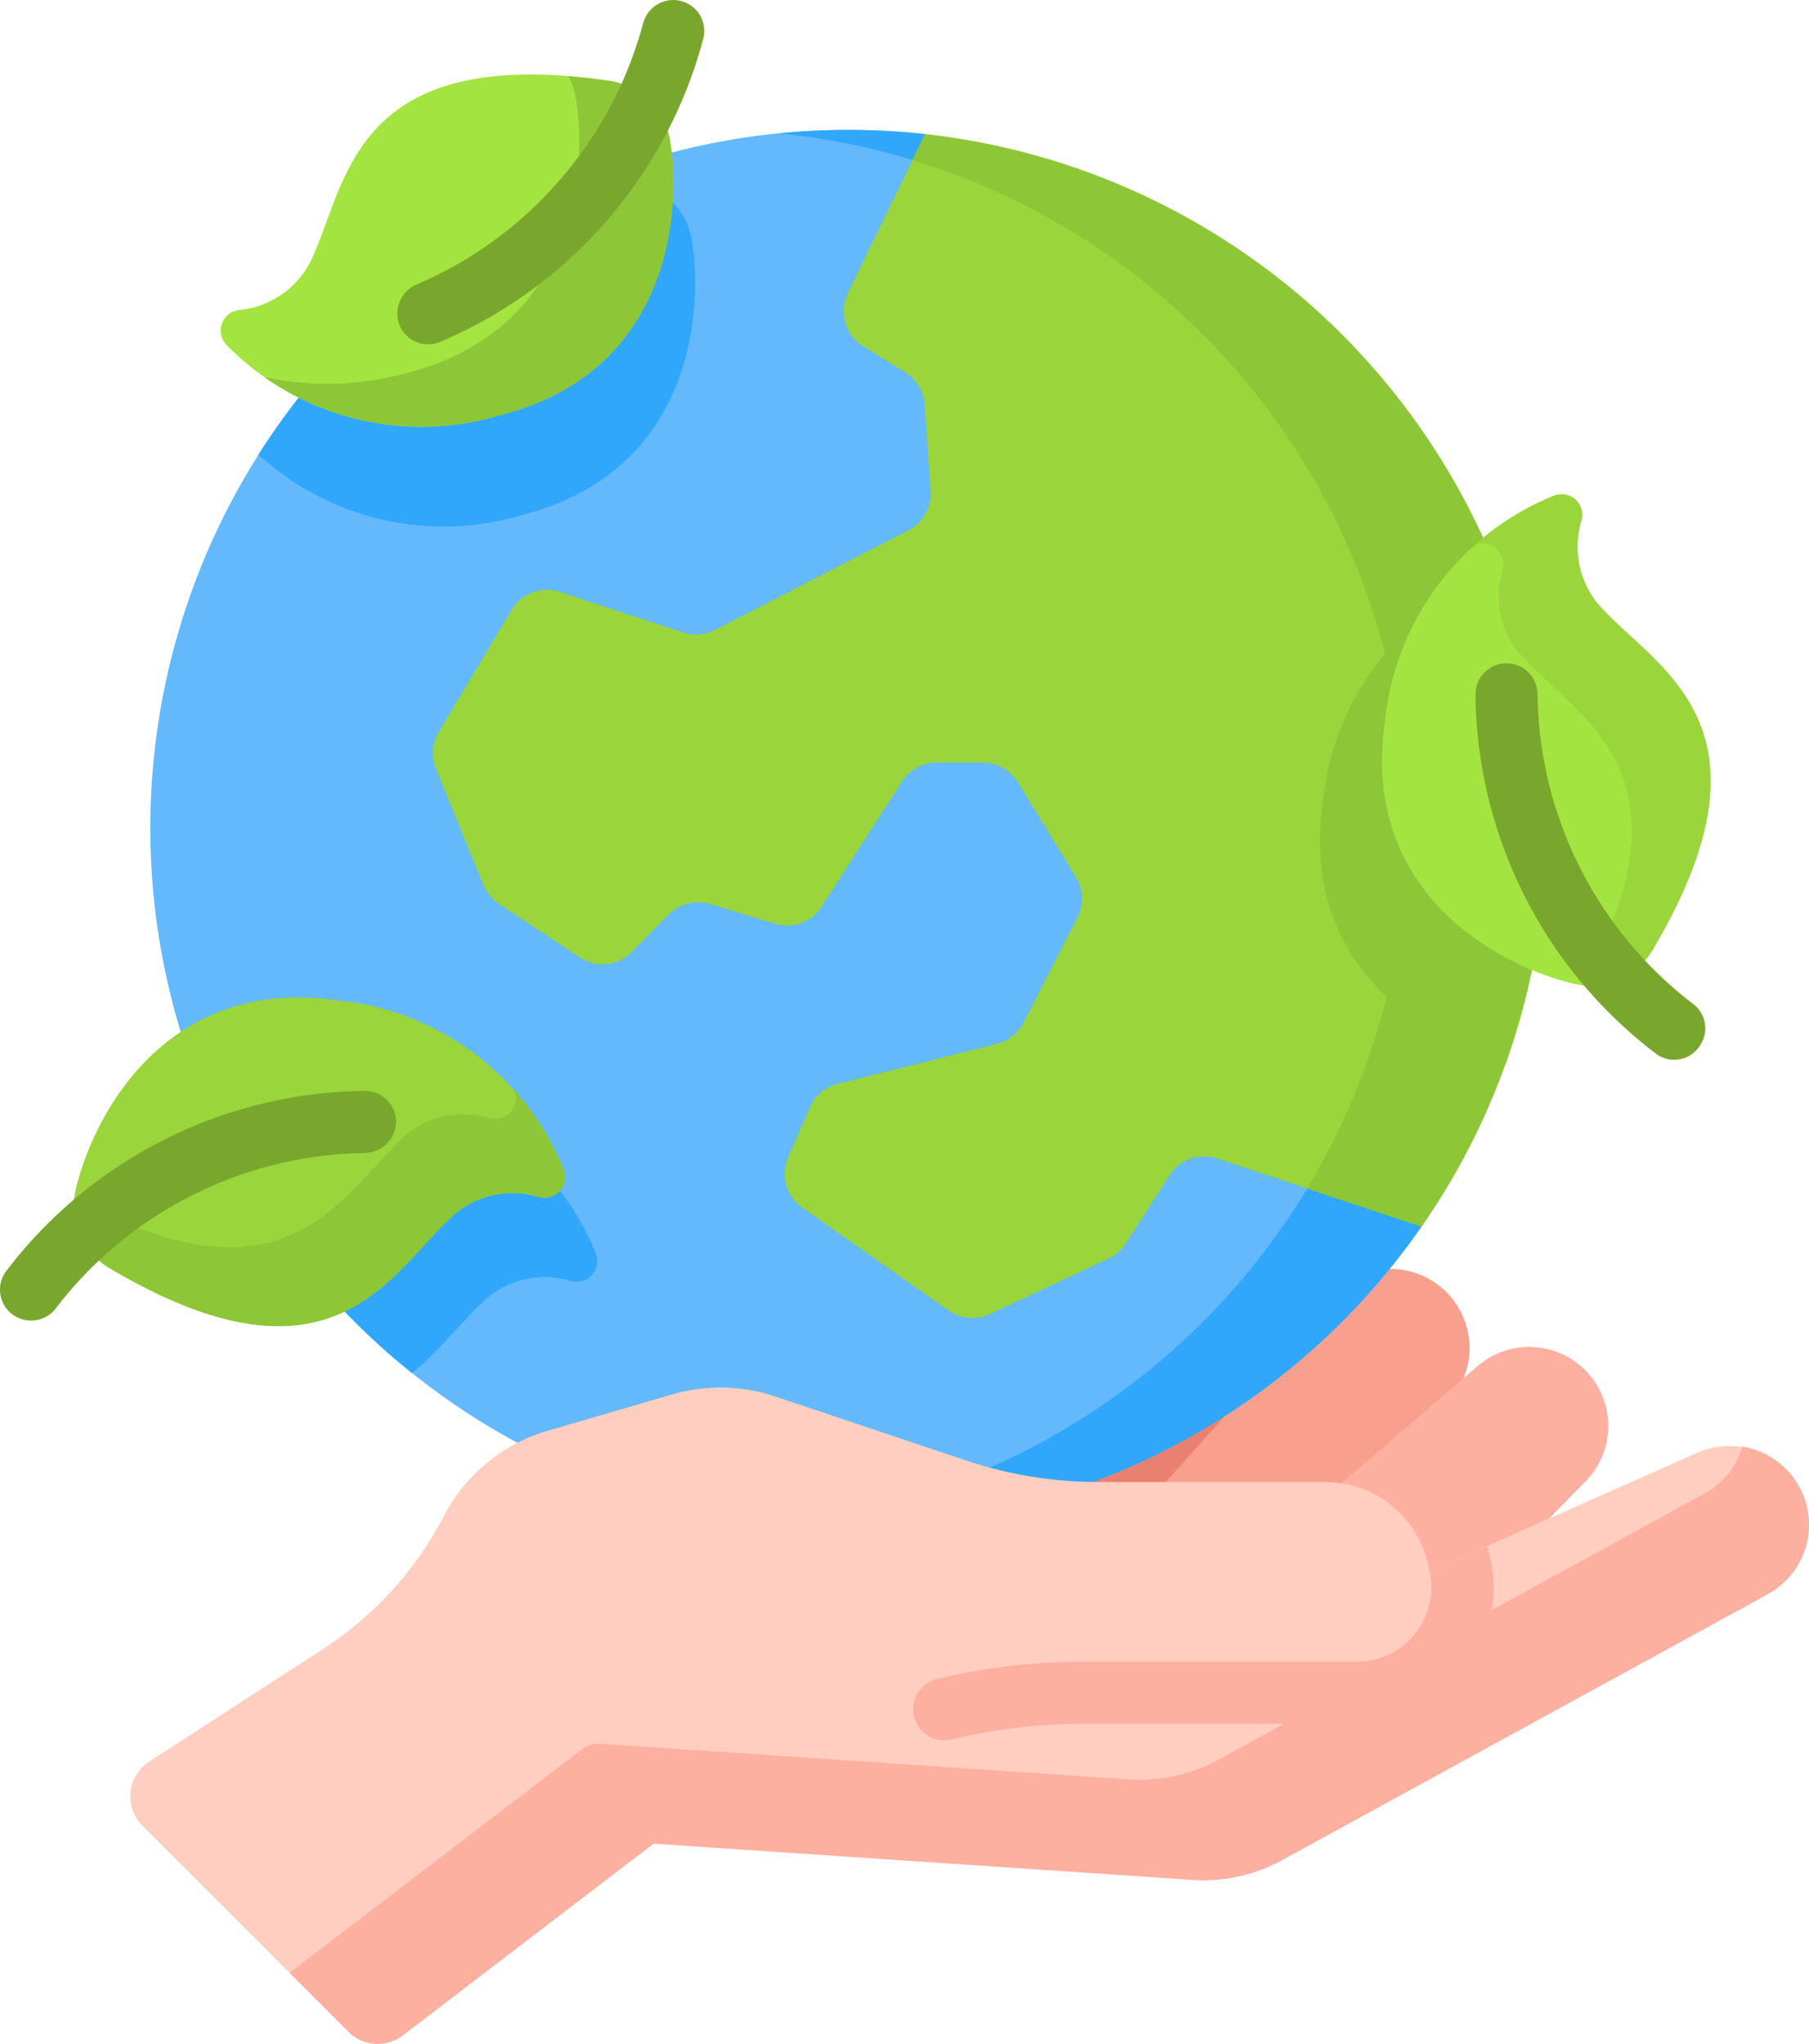 <svg xmlns="http://www.w3.org/2000/svg" width="82" height="92.619" viewBox="0 0 82 92.619"><g transform="translate(-29.351 0)"><g transform="translate(35.252 5.887)"><g transform="translate(0)"><g transform="translate(42.075 51.607)"><path d="M294.565,330.716q4.035,1.939,8.072,3.872l9.658-10.792a3.583,3.583,0,0,0-5.131-4.992Z" transform="translate(-294.565 -317.824)" fill="#f89f8e"/></g><g transform="translate(34.464 49.432)"><path d="M252.491,318.694q4.035,1.939,8.072,3.872l9.658-10.792a3.583,3.583,0,0,0-5.131-4.992Z" transform="translate(-252.491 -305.802)" fill="#ea806f"/></g><g transform="translate(47.944 55.146)"><path d="M327.007,349.568q3.94,2.125,7.882,4.245l10.151-10.329a3.583,3.583,0,0,0-4.892-5.227Z" transform="translate(-327.007 -337.39)" fill="#fdb0a0"/></g><path d="M124.625,82.244v0a31.641,31.641,0,1,1-25.984-49.7,32.069,32.069,0,0,1,3.482.19l20.329,19.949Z" transform="translate(-66.09 -32.548)" fill="#64b9fc"/><path d="M233.334,34.886A31.384,31.384,0,0,0,224.51,32.7q1.552-.155,3.148-.156a32.2,32.2,0,0,1,3.49.19.011.011,0,0,1-.007,0Z" transform="translate(-195.107 -32.54)" fill="#31a7fb"/><path d="M253.642,246.638v0a31.6,31.6,0,0,1-25.984,13.584q-1.593,0-3.148-.154a31.656,31.656,0,0,0,28.148-26.82Z" transform="translate(-195.107 -196.942)" fill="#31a7fb"/><path d="M188.291,65.049a31.487,31.487,0,0,1-5.655,18.057l-9.254-3.082a1.875,1.875,0,0,0-2.169.764l-1.988,3.09a1.874,1.874,0,0,1-.784.685l-5.377,2.508a1.875,1.875,0,0,1-1.871-.165l-6.627-4.658a1.875,1.875,0,0,1-.64-2.285l.988-2.26a1.875,1.875,0,0,1,1.262-1.067l7.21-1.81a1.875,1.875,0,0,0,1.212-.964l2.439-4.76a1.875,1.875,0,0,0-.069-1.833l-2.623-4.291a1.875,1.875,0,0,0-1.6-.9h-2.081a1.875,1.875,0,0,0-1.578.862L155.449,68.6a1.876,1.876,0,0,1-2.122.781l-2.939-.891a1.875,1.875,0,0,0-1.882.481l-1.654,1.685a1.875,1.875,0,0,1-2.373.25l-3.666-2.426a1.876,1.876,0,0,1-.7-.855l-2.15-5.264a1.875,1.875,0,0,1,.126-1.669l3.3-5.526a1.875,1.875,0,0,1,2.2-.82l5.574,1.837a1.875,1.875,0,0,0,1.446-.114l8.762-4.513a1.875,1.875,0,0,0,1.012-1.794l-.265-3.9a1.875,1.875,0,0,0-.881-1.465l-1.905-1.184a1.875,1.875,0,0,1-.7-2.413l3.507-7.2a31.644,31.644,0,0,1,28.156,31.449Z" transform="translate(-124.102 -33.408)" fill="#99d53b"/><path d="M286.734,65.05a31.487,31.487,0,0,1-5.655,18.057L275.9,81.382a31.656,31.656,0,0,0-17.894-46.609l.57-1.172A31.644,31.644,0,0,1,286.734,65.05Z" transform="translate(-222.546 -33.409)" fill="#8dc637"/><path d="M370.36,155.381a31.6,31.6,0,0,1-1.824,10.613c-3.26-.852-9.414-4.131-8.3-11.806a12.366,12.366,0,0,1,7.653-10.238.938.938,0,0,1,.317-.069A31.529,31.529,0,0,1,370.36,155.381Z" transform="translate(-306.171 -123.739)" fill="#8dc637"/><path d="M98.824,279.963a4.063,4.063,0,0,0-4.088,1.028c-.948.893-1.89,2.141-3.13,3.143A31.721,31.721,0,0,1,82.558,272.5a9.854,9.854,0,0,1,7.143-1.447,12.358,12.358,0,0,1,10.238,7.655A.936.936,0,0,1,98.824,279.963Z" transform="translate(-78.834 -227.798)" fill="#31a7fb"/><path d="M106.055,59.506a12.378,12.378,0,0,1-11.928-2.744,31.743,31.743,0,0,1,15.382-12.611q.718.087,1.477.2a3.334,3.334,0,0,1,.762.2,3.272,3.272,0,0,1,2.021,2.5C114.3,50.267,113.791,57.556,106.055,59.506Z" transform="translate(-88.31 -42.051)" fill="#31a7fb"/><path d="M137.476,351.827a3.651,3.651,0,0,0-4.526-1.262l-12.086,5.359a4.774,4.774,0,0,0-4.72-4.057h-10.3a18.785,18.785,0,0,1-5.964-.972L91.2,347.987a7.779,7.779,0,0,0-4.644-.092l-5.642,1.642a7.781,7.781,0,0,0-4.729,3.882,15.891,15.891,0,0,1-5.462,6.009l-7.89,5.109a1.875,1.875,0,0,0-.307,2.9l9.342,9.342a1.875,1.875,0,0,0,2.465.164l11.367-8.69,24.439,1.643a7.383,7.383,0,0,0,4.04-.89l22.033-12.059A3.583,3.583,0,0,0,137.476,351.827Z" transform="translate(-61.972 -290.594)" fill="#ffcec0"/><g transform="translate(7.223 59.671)"><path d="M168.913,369.079l-22.033,12.059a7.39,7.39,0,0,1-4.039.891L118.4,380.386l-11.367,8.69a1.875,1.875,0,0,1-2.465-.164l-2.668-2.668,13.229-10.112a1.318,1.318,0,0,1,.888-.268l23.945,1.61a7.394,7.394,0,0,0,4.041-.89l22.033-12.059a3.565,3.565,0,0,0,1.716-2.127,3.582,3.582,0,0,1,1.16,6.68Z" transform="translate(-101.9 -362.399)" fill="#fdb0a0"/><path d="M284.6,389.166a6.188,6.188,0,0,1-6.18,6.18H266.011a25.46,25.46,0,0,0-5.954.705,1.407,1.407,0,1,1-.656-2.736,28.331,28.331,0,0,1,6.61-.782h12.406a3.372,3.372,0,0,0,3.368-3.368,3.259,3.259,0,0,0-.079-.72l2.6-1.153a6.062,6.062,0,0,1,.293,1.873Z" transform="translate(-230.026 -382.79)" fill="#fdb0a0"/></g></g></g><g transform="translate(29.351 45.201)"><g transform="translate(3.349)"><path d="M48.865,261.661a3.275,3.275,0,0,1-.916-3.085c.734-3.173,3.978-9.719,11.874-8.576a12.36,12.36,0,0,1,10.237,7.654.936.936,0,0,1-1.115,1.256,4.066,4.066,0,0,0-4.088,1.028c-2.732,2.574-5.408,8.1-15.366,2.2A3.353,3.353,0,0,1,48.865,261.661Z" transform="translate(-47.866 -249.867)" fill="#99d53b"/><path d="M68.95,277.891a4.068,4.068,0,0,0-4.088,1.027c-2.731,2.575-5.407,8.1-15.365,2.2a3.29,3.29,0,0,1-1.6-3.207c9.448,5.3,12.067-.04,14.743-2.561a4.062,4.062,0,0,1,4.088-1.027.936.936,0,0,0,1.114-1.256c0-.009-.008-.018-.011-.027a12.462,12.462,0,0,1,2.238,3.594.935.935,0,0,1-1.114,1.256Z" transform="translate(-47.87 -268.849)" fill="#8dc637"/></g><path d="M29.972,283.469a1.4,1.4,0,0,1-.333-2.014A20.7,20.7,0,0,1,45.871,273.3H45.9a1.406,1.406,0,0,1,1.405,1.439,1.442,1.442,0,0,1-1.425,1.374,17.941,17.941,0,0,0-14,7.041,1.411,1.411,0,0,1-1.908.312Z" transform="translate(-29.351 -269.064)" fill="#79a72d"/></g><g transform="translate(39.356 0)"><g transform="translate(0 3.381)"><path d="M103,19.175a3.275,3.275,0,0,1,2.021,2.5c.53,3.213.023,10.5-7.714,12.452a12.36,12.36,0,0,1-12.381-3.179.936.936,0,0,1,.552-1.586,4.065,4.065,0,0,0,3.389-2.507c1.546-3.42,1.917-9.548,13.37-7.886A3.345,3.345,0,0,1,103,19.175Z" transform="translate(-84.658 -18.692)" fill="#a3e440"/><path d="M106.279,34.453A12.477,12.477,0,0,1,95.61,32.727a13.644,13.644,0,0,0,6.407-.176c7.736-1.95,8.244-9.239,7.713-12.452a3.3,3.3,0,0,0-.345-1.012c.574.047,1.182.115,1.826.208a3.456,3.456,0,0,1,.762.2A3.275,3.275,0,0,1,113.992,22C114.524,25.216,114.017,32.5,106.279,34.453Z" transform="translate(-93.629 -19.016)" fill="#8dc637"/></g><path d="M141.676.03a1.4,1.4,0,0,1,1.075,1.736,20.693,20.693,0,0,1-11.905,13.719,1.405,1.405,0,0,1-1.882-.8,1.44,1.44,0,0,1,.8-1.793A17.94,17.94,0,0,0,140.031,1.046,1.411,1.411,0,0,1,141.676.03Z" transform="translate(-120.881 0)" fill="#79a72d"/></g><g transform="translate(91.994 22.4)"><path d="M387.436,145.09a3.275,3.275,0,0,1-3.085.916c-3.173-.734-9.719-3.978-8.576-11.874a12.36,12.36,0,0,1,7.654-10.237.936.936,0,0,1,1.256,1.115,4.066,4.066,0,0,0,1.028,4.088c2.574,2.732,8.1,5.408,2.2,15.366A3.362,3.362,0,0,1,387.436,145.09Z" transform="translate(-375.642 -123.823)" fill="#a3e440"/><path d="M403.666,125.01a4.068,4.068,0,0,0,1.027,4.088c2.575,2.731,8.1,5.407,2.2,15.365a3.29,3.29,0,0,1-3.207,1.6c5.3-9.448-.04-12.067-2.561-14.743a4.062,4.062,0,0,1-1.027-4.088.936.936,0,0,0-1.256-1.114l-.027.011a12.462,12.462,0,0,1,3.594-2.238.935.935,0,0,1,1.256,1.114Z" transform="translate(-394.624 -123.824)" fill="#99d53b"/><path d="M409.228,183.527a1.376,1.376,0,0,1-1.975.326,20.694,20.694,0,0,1-8.175-16.25,1.406,1.406,0,1,1,2.812-.058,17.944,17.944,0,0,0,7.059,14.062,1.385,1.385,0,0,1,.309,1.874Z" transform="translate(-394.839 -158.508)" fill="#79a72d"/></g></g></svg>